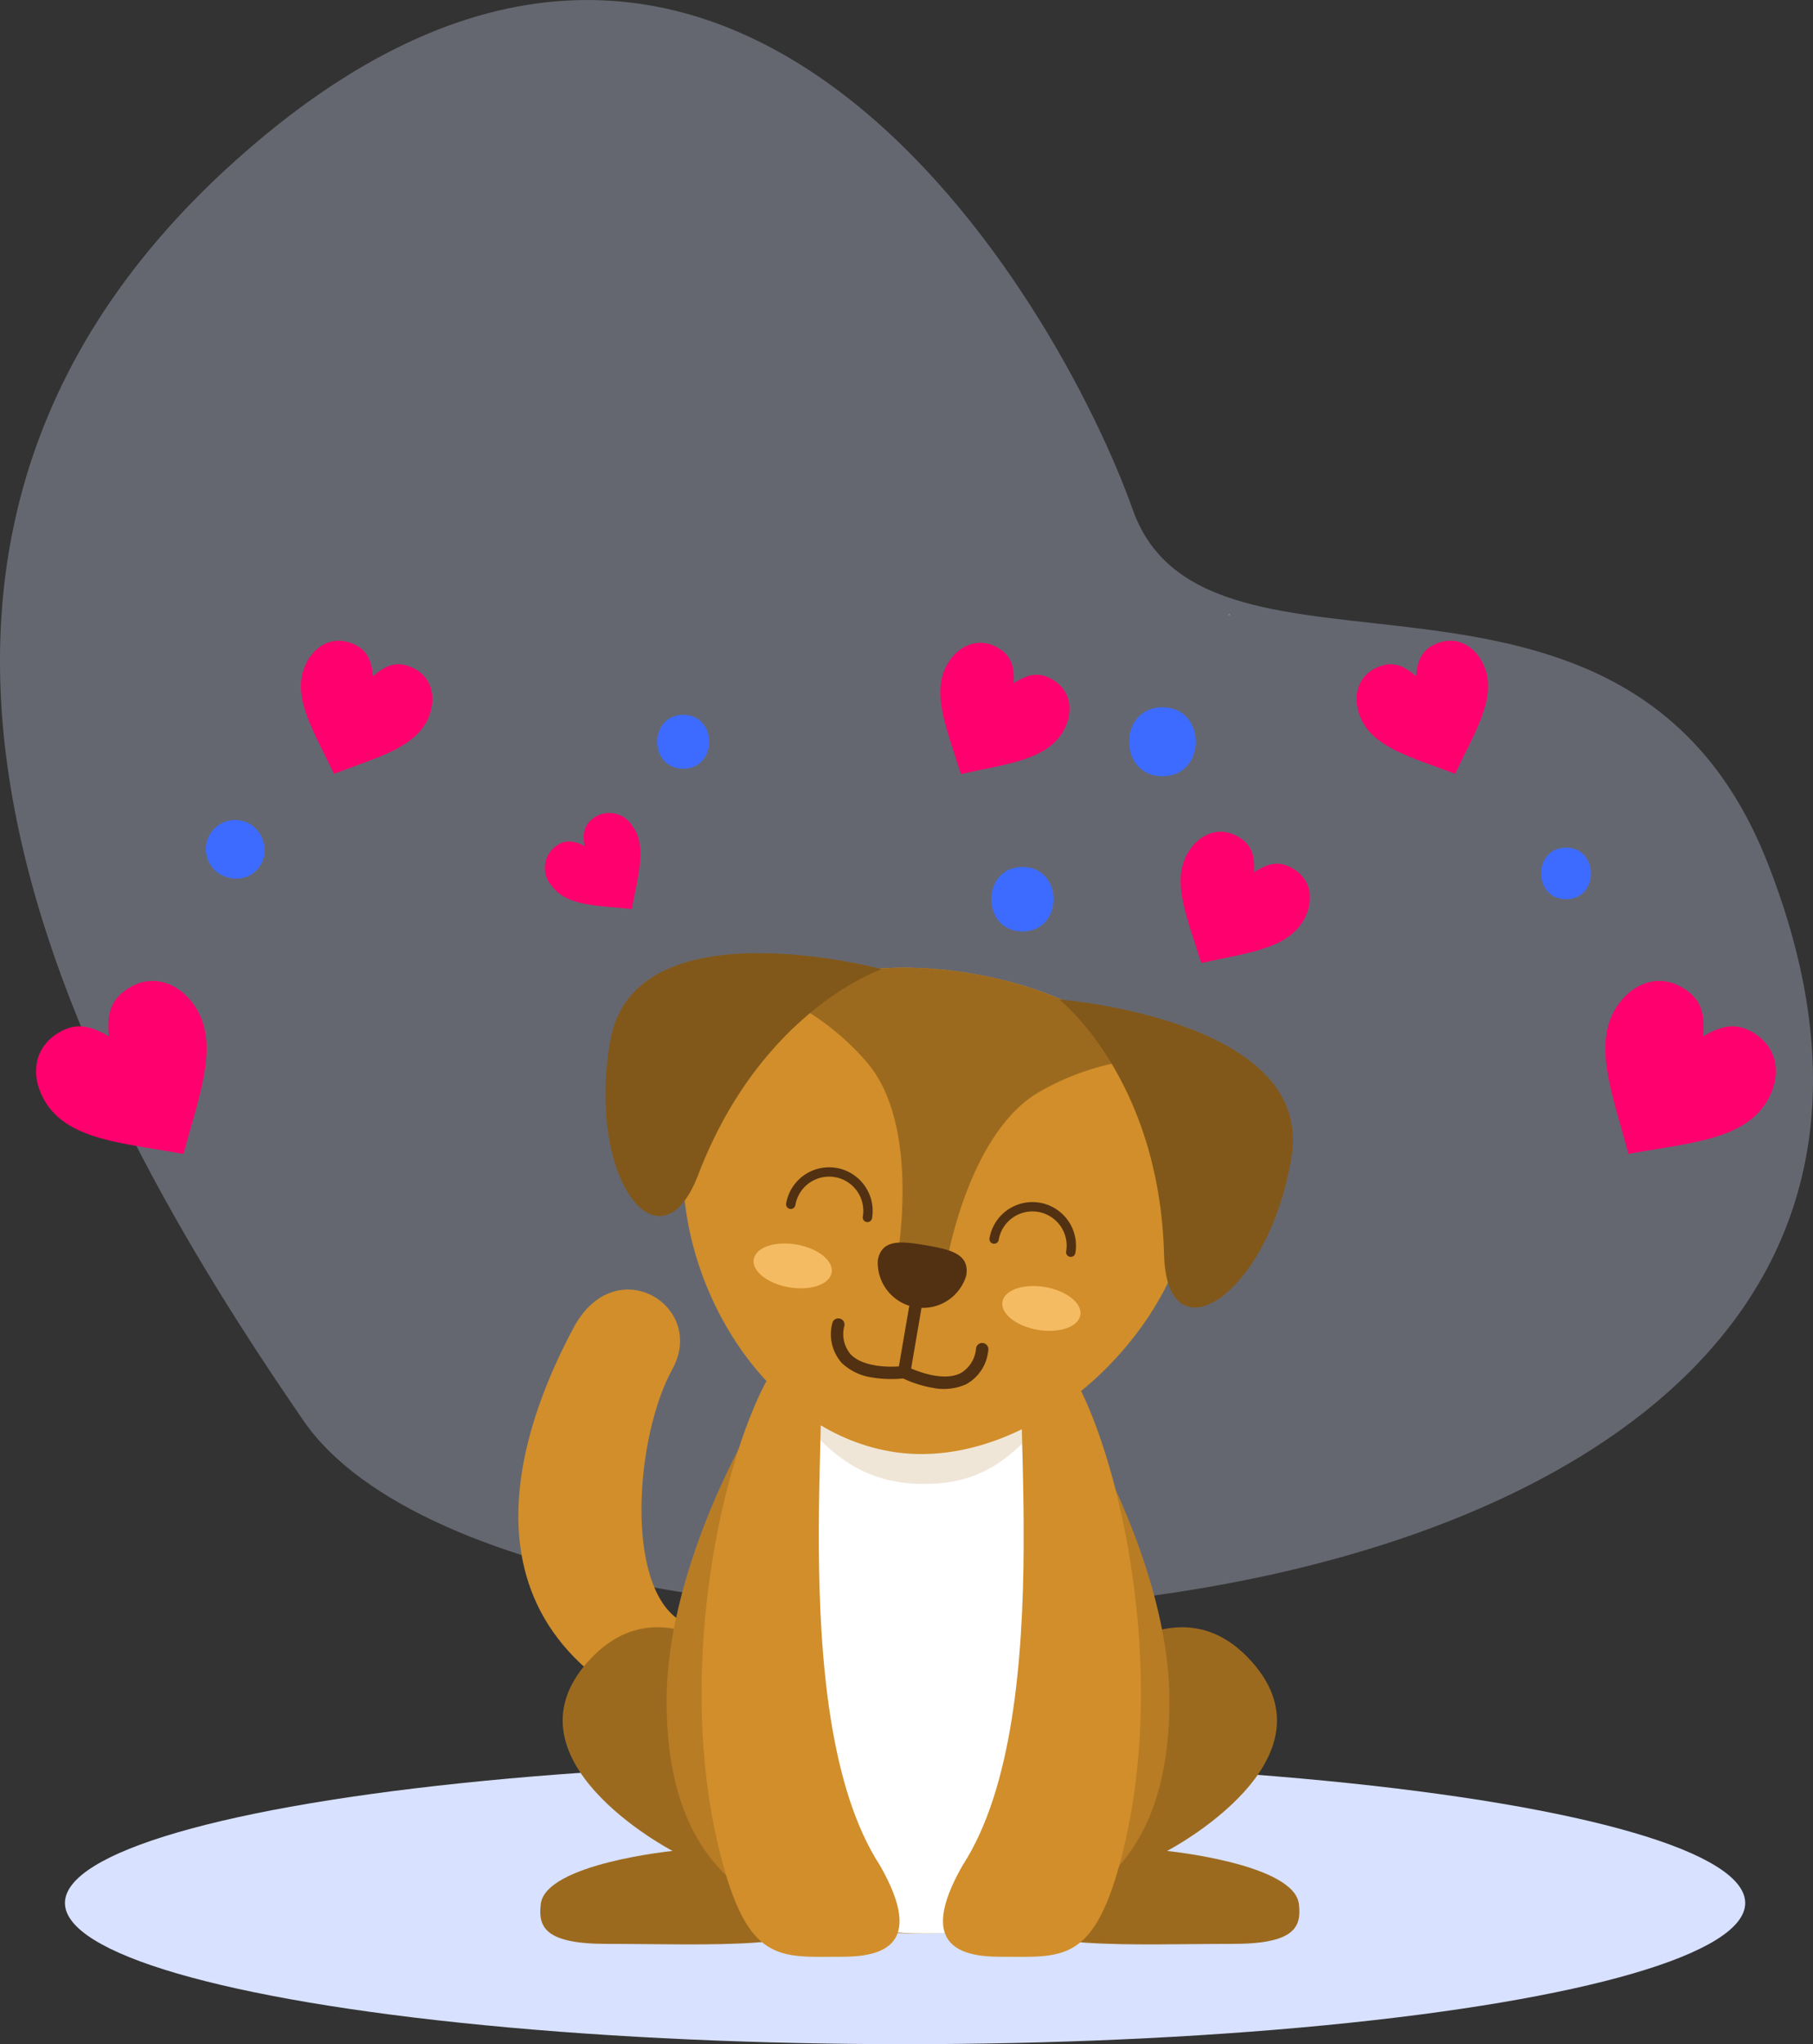 <svg xmlns="http://www.w3.org/2000/svg" width="191.619" height="215.934" viewBox="0 0 191.619 215.934">
  <rect x="0" y="0" width="191.619" height="215.934" fill="#333333" stroke="none"/>
  <g id="Group_2444" data-name="Group 2444" transform="translate(-88.655 -221.013)">
    <path id="Path_2256" data-name="Path 2256" d="M278.043,161.837c-14.986-37.977-59.237-15.229-67.058-37.212s-42.171-81.6-92.744-38.725S99.3,185.939,123.348,220.866s189.673,29.615,154.695-59.03" transform="translate(-2.6 150.245)" fill="rgba(216,225,255,0.3)"/>
    <g id="Group_2421" data-name="Group 2421" transform="translate(92.467 285.898)">
      <g id="Group_2420" data-name="Group 2420" transform="translate(0)">
        <ellipse id="Ellipse_22" data-name="Ellipse 22" cx="88.795" cy="14.912" rx="88.795" ry="14.912" transform="translate(3.052 121.226)" fill="#d8e1ff"/>
        <g id="Group_2410" data-name="Group 2410" transform="translate(50.971 35.798)">
          <g id="Group_2398" data-name="Group 2398" transform="translate(0)">
            <g id="Group_2390" data-name="Group 2390" transform="translate(0 35.536)">
              <path id="Path_2152" data-name="Path 2152" d="M58.545,423.65c8.243,2.783,12.53,3.247,19.538,12.265,4.657,5.992,4.473-8.38-21.582-23.855-6.029-3.58-4.852-19.52-.93-26.632,3.675-6.665-6.017-12.658-10.449-4.365C39.558,391.468,30.827,414.29,58.545,423.65Z" transform="translate(-39.289 -377.021)" fill="#d18e2a"/>
            </g>
            <path id="Path_2153" data-name="Path 2153" d="M70.1,430.612c-3.525-6.411-14.318-17.235-22.636-8.652-10.327,10.654,8.524,20.45,8.524,20.45s-13.441,1.351-13.933,5.613c-.273,2.359.328,4.206,6.982,4.206,10.722,0,22.528.73,24.163-3.167C75.149,444.417,73.363,436.549,70.1,430.612Z" transform="translate(-39.684 -347.57)" fill="#9c6a1f"/>
            <path id="Path_2154" data-name="Path 2154" d="M102.365,430.612c3.525-6.411,14.318-17.235,22.636-8.652,10.327,10.654-8.524,20.45-8.524,20.45s13.442,1.351,13.934,5.613c.272,2.359-.328,4.206-6.982,4.206-10.722,0-22.528.73-24.163-3.167C97.317,444.417,99.1,436.549,102.365,430.612Z" transform="translate(-47.911 -347.57)" fill="#9c6a1f"/>
            <g id="Group_2391" data-name="Group 2391" transform="translate(15.674 31.761)">
              <path id="Path_2155" data-name="Path 2155" d="M110.777,419.81c0,19.827-11.9,24.588-26.57,24.588s-26.569-4.762-26.569-24.588S75.7,372.6,84.206,372.6C92.09,372.6,110.777,399.984,110.777,419.81Z" transform="translate(-57.637 -372.601)" fill="#b87c25"/>
            </g>
            <g id="Group_2392" data-name="Group 2392" transform="translate(22.887 35.039)">
              <path id="Path_2156" data-name="Path 2156" d="M106.106,421.492c0,18.921-8.96,23.466-20.013,23.466S66.08,440.414,66.08,421.492s8.96-45.053,20.013-45.053S106.106,402.571,106.106,421.492Z" transform="translate(-66.08 -376.439)" fill="#fff"/>
            </g>
            <path id="Path_2157" data-name="Path 2157" d="M86.665,372.6c-7.355,0-11.907,3.306-16.586,13.169,5.275,6.526,8.7,11.146,16.611,11.146,7.733,0,10.819-4.426,16.173-11.146C98.2,376.143,93.9,372.6,86.665,372.6Z" transform="translate(-43.776 -340.84)" fill="#f0e6d8"/>
            <path id="Path_2158" data-name="Path 2158" d="M93.882,438.746c-4.873,8.534-.083,9.621,4.024,9.621,6.61,0,9.98.816,12.946-11.147,6.287-25.368-4.559-56.625-10.1-54.12C98.2,384.112,104.532,422.38,93.882,438.746Z" transform="translate(-46.945 -342.35)" fill="#d18e2a"/>
            <path id="Path_2159" data-name="Path 2159" d="M80.828,438.746c4.873,8.534.083,9.621-4.024,9.621-6.61,0-9.98.816-12.946-11.147-6.287-25.368,4.559-56.625,10.1-54.12C76.507,384.112,70.178,422.38,80.828,438.746Z" transform="translate(-42.592 -342.35)" fill="#d18e2a"/>
            <g id="Group_2397" data-name="Group 2397" transform="translate(9.203)">
              <g id="Group_2394" data-name="Group 2394">
                <path id="Path_2160" data-name="Path 2160" d="M113.326,363.239C110.943,377.177,95.52,390.7,81.61,388.327c-14.528-2.483-23.964-20.262-21.581-34.2s15.492-18.791,30.209-16.275S115.709,349.3,113.326,363.239Z" transform="translate(-51.461 -335.684)" fill="#d18e2a"/>
                <g id="Group_2393" data-name="Group 2393" transform="translate(18.312 1.538)">
                  <path id="Path_2161" data-name="Path 2161" d="M91.964,337.853c-7.7-1.317-14.951-.592-20.466,2.376a26.891,26.891,0,0,1,9.388,7.063c5.627,6.644,3.176,20.332,3.176,20.332l2.369,1.708,2.8-.824s2.236-13.726,9.751-18.123a26.933,26.933,0,0,1,11.431-3.567C106.194,342.229,99.628,339.164,91.964,337.853Z" transform="translate(-71.498 -337.223)" fill="#9c6a1f"/>
                </g>
                <path id="Path_2162" data-name="Path 2162" d="M79.285,337.113s-26.05-6.984-28.683,7.439c-2.671,14.635,5.228,24.851,9.256,14.313C66.541,341.382,79.285,337.113,79.285,337.113Z" transform="translate(-50.062 -335.422)" fill="#82581a"/>
                <path id="Path_2163" data-name="Path 2163" d="M106.191,341.149s26.891,2.066,24.582,16.545c-2.342,14.69-13.186,21.7-13.485,10.425C116.792,349.409,106.191,341.149,106.191,341.149Z" transform="translate(-58.242 -336.257)" fill="#82581a"/>
                <path id="Path_2164" data-name="Path 2164" d="M93.1,374.7a4.776,4.776,0,0,1-9.347-1.6c.391-2.289,2.5-2.042,5.084-1.6S93.491,372.407,93.1,374.7Z" transform="translate(-54.964 -340.637)" fill="#523112"/>
                <path id="Path_2165" data-name="Path 2165" d="M94.061,382.247a.655.655,0,0,0-.755.538,3.3,3.3,0,0,1-1.641,2.646c-1.695.85-4.218-.07-5.218-.5l1.725-10.089a.656.656,0,0,0-1.292-.221L85.153,384.71c-1.326.1-3.865,0-5.086-1.261a3.3,3.3,0,0,1-.671-3.041.656.656,0,0,0-.534-.759h0a.654.654,0,0,0-.756.534,4.568,4.568,0,0,0,1.019,4.177,5.872,5.872,0,0,0,3.273,1.533,12.32,12.32,0,0,0,3.2.09,12.289,12.289,0,0,0,3.052.979,5.87,5.87,0,0,0,3.6-.358A4.57,4.57,0,0,0,94.6,383,.651.651,0,0,0,94.061,382.247Z" transform="translate(-54.133 -341.055)" fill="#523112"/>
              </g>
              <g id="Group_2395" data-name="Group 2395" transform="translate(19.098 22.621)">
                <path id="Path_2166" data-name="Path 2166" d="M72.828,366.3a.493.493,0,0,0,.569-.4,3.617,3.617,0,0,1,7.131,1.219.493.493,0,0,0,.972.167,4.6,4.6,0,0,0-9.076-1.552A.494.494,0,0,0,72.828,366.3Z" transform="translate(-72.418 -361.903)" fill="#523112"/>
              </g>
              <g id="Group_2396" data-name="Group 2396" transform="translate(40.588 26.295)">
                <path id="Path_2167" data-name="Path 2167" d="M97.984,370.6a.493.493,0,0,0,.569-.4,3.617,3.617,0,0,1,7.131,1.219.493.493,0,1,0,.972.167,4.6,4.6,0,0,0-9.075-1.551A.493.493,0,0,0,97.984,370.6Z" transform="translate(-97.574 -366.203)" fill="#523112"/>
              </g>
              <path id="Path_2168" data-name="Path 2168" d="M76.648,374.4c-.214,1.249-2.231,1.946-4.506,1.557s-3.948-1.717-3.734-2.967,2.231-1.946,4.507-1.557S76.862,373.149,76.648,374.4Z" transform="translate(-52.733 -340.654)" fill="#f5bb62"/>
              <path id="Path_2169" data-name="Path 2169" d="M107.415,379.658c-.214,1.25-2.231,1.947-4.507,1.558s-3.947-1.717-3.733-2.967,2.231-1.947,4.507-1.557S107.629,378.409,107.415,379.658Z" transform="translate(-57.216 -341.421)" fill="#f5bb62"/>
            </g>
          </g>
        </g>
        <g id="Group_2412" data-name="Group 2412" transform="translate(0 0.024)">
          <path id="Path_2193" data-name="Path 2193" d="M227.314,347.48c-1.621-1.03-3.123-1.1-5.459.3.278-2.711-.424-4.041-2.045-5.071-2.6-1.65-5.483-.573-7.133,2.023-2.52,3.967-.344,9.269,1.289,15.462,6.3-1.151,12.025-1.433,14.546-5.4C230.162,352.2,229.911,349.13,227.314,347.48Z" transform="translate(-45.67 -303.211)" fill="#ff006e"/>
          <g id="Group_2411" data-name="Group 2411" transform="translate(27.999 0)">
            <path id="Path_2194" data-name="Path 2194" d="M189.26,300.135c-1.345.538-2.051,1.427-2.223,3.474-1.536-1.365-2.659-1.523-4-.985-2.154.861-2.769,3.1-1.908,5.256,1.316,3.292,5.519,4.3,10.03,6.03,2.074-4.364,4.426-7.99,3.11-11.281C193.4,300.475,191.415,299.274,189.26,300.135Z" transform="translate(-69.183 -297.08)" fill="#ff006e"/>
            <path id="Path_2253" data-name="Path 2253" d="M8.511.281C7.165.819,6.459,1.707,6.288,3.755c-1.536-1.365-2.659-1.523-4-.985C.128,3.631-.486,5.872.375,8.026c1.316,3.292,5.519,4.3,10.03,6.03,2.074-4.364,4.426-7.99,3.11-11.281C12.655.621,10.665-.58,8.511.281Z" transform="matrix(0.616, 0.788, -0.788, 0.616, 74.41, 0)" fill="#ff006e"/>
            <path id="Path_2254" data-name="Path 2254" d="M8.511.281C7.165.819,6.459,1.707,6.288,3.755c-1.536-1.365-2.659-1.523-4-.985C.128,3.631-.486,5.872.375,8.026c1.316,3.292,5.519,4.3,10.03,6.03,2.074-4.364,4.426-7.99,3.11-11.281C12.655.621,10.665-.58,8.511.281Z" transform="matrix(0.616, 0.788, -0.788, 0.616, 99.814, 19.961)" fill="#ff006e"/>
            <path id="Path_2255" data-name="Path 2255" d="M6.381.211c-1.009.4-1.538,1.07-1.667,2.6-1.152-1.024-1.994-1.142-3-.738A2.845,2.845,0,0,0,.281,6.018C1.268,8.487,4.42,9.241,7.8,10.54c1.555-3.272,3.319-5.991,2.332-8.459A2.845,2.845,0,0,0,6.381.211Z" transform="matrix(0.966, -0.259, 0.259, 0.966, 24.697, 22.958)" fill="#ff006e"/>
            <path id="Path_2195" data-name="Path 2195" d="M55.537,300.135c1.345.538,2.05,1.427,2.222,3.474,1.537-1.365,2.66-1.523,4-.985,2.155.861,2.77,3.1,1.908,5.256-1.316,3.292-5.519,4.3-10.03,6.03-2.074-4.364-4.426-7.99-3.111-11.281C51.393,300.475,53.383,299.274,55.537,300.135Z" transform="translate(-50.151 -297.08)" fill="#ff006e"/>
          </g>
          <path id="Path_2196" data-name="Path 2196" d="M19.613,347.48c1.621-1.03,3.123-1.1,5.46.3-.278-2.711.424-4.041,2.044-5.071,2.6-1.65,5.484-.573,7.133,2.023C36.771,348.7,34.6,354,32.962,360.2c-6.3-1.151-12.026-1.433-14.546-5.4C16.766,352.2,17.017,349.13,19.613,347.48Z" transform="translate(-17.376 -303.211)" fill="#ff006e"/>
        </g>
        <g id="Group_2419" data-name="Group 2419" transform="translate(17.97)">
          <g id="Group_2413" data-name="Group 2413" transform="translate(47.681 10.628)">
            <path id="Path_2197" data-name="Path 2197" d="M96.973,314.706c3.659,0,3.665-5.686,0-5.686s-3.665,5.686,0,5.686Z" transform="translate(-94.226 -309.02)" fill="#3d6bff"/>
          </g>
          <g id="Group_2414" data-name="Group 2414" transform="translate(0 21.75)">
            <path id="Path_2198" data-name="Path 2198" d="M40.658,328.079a3.734,3.734,0,0,0,1.01.142,2.967,2.967,0,0,0,2.925-2.925,3.727,3.727,0,0,0-.142-1.009,3.084,3.084,0,1,0-3.793,3.792Z" transform="translate(-38.411 -322.039)" fill="#3d6bff"/>
          </g>
          <g id="Group_2415" data-name="Group 2415" transform="translate(82.996 26.698)">
            <path id="Path_2199" data-name="Path 2199" d="M138.853,334.64c4.38,0,4.388-6.808,0-6.808s-4.388,6.808,0,6.808Z" transform="translate(-135.565 -327.832)" fill="#3d6bff"/>
          </g>
          <g id="Group_2416" data-name="Group 2416" transform="translate(108.1)">
            <path id="Path_2200" data-name="Path 2200" d="M164.994,296.664a.043.043,0,0,0,0-.085.043.043,0,0,0,0,.085Z" transform="translate(-164.952 -296.579)" fill="#fff"/>
          </g>
          <g id="Group_2417" data-name="Group 2417" transform="translate(141.106 24.657)">
            <path id="Path_2201" data-name="Path 2201" d="M206.218,330.888c3.5,0,3.51-5.446,0-5.446s-3.509,5.446,0,5.446Z" transform="translate(-203.588 -325.442)" fill="#3d6bff"/>
          </g>
          <g id="Group_2418" data-name="Group 2418" transform="translate(97.557 9.827)">
            <path id="Path_2202" data-name="Path 2202" d="M156.131,315.37c4.69,0,4.7-7.288,0-7.288s-4.7,7.288,0,7.288Z" transform="translate(-152.611 -308.082)" fill="#3d6bff"/>
          </g>
        </g>
      </g>
    </g>
  </g>
</svg>
